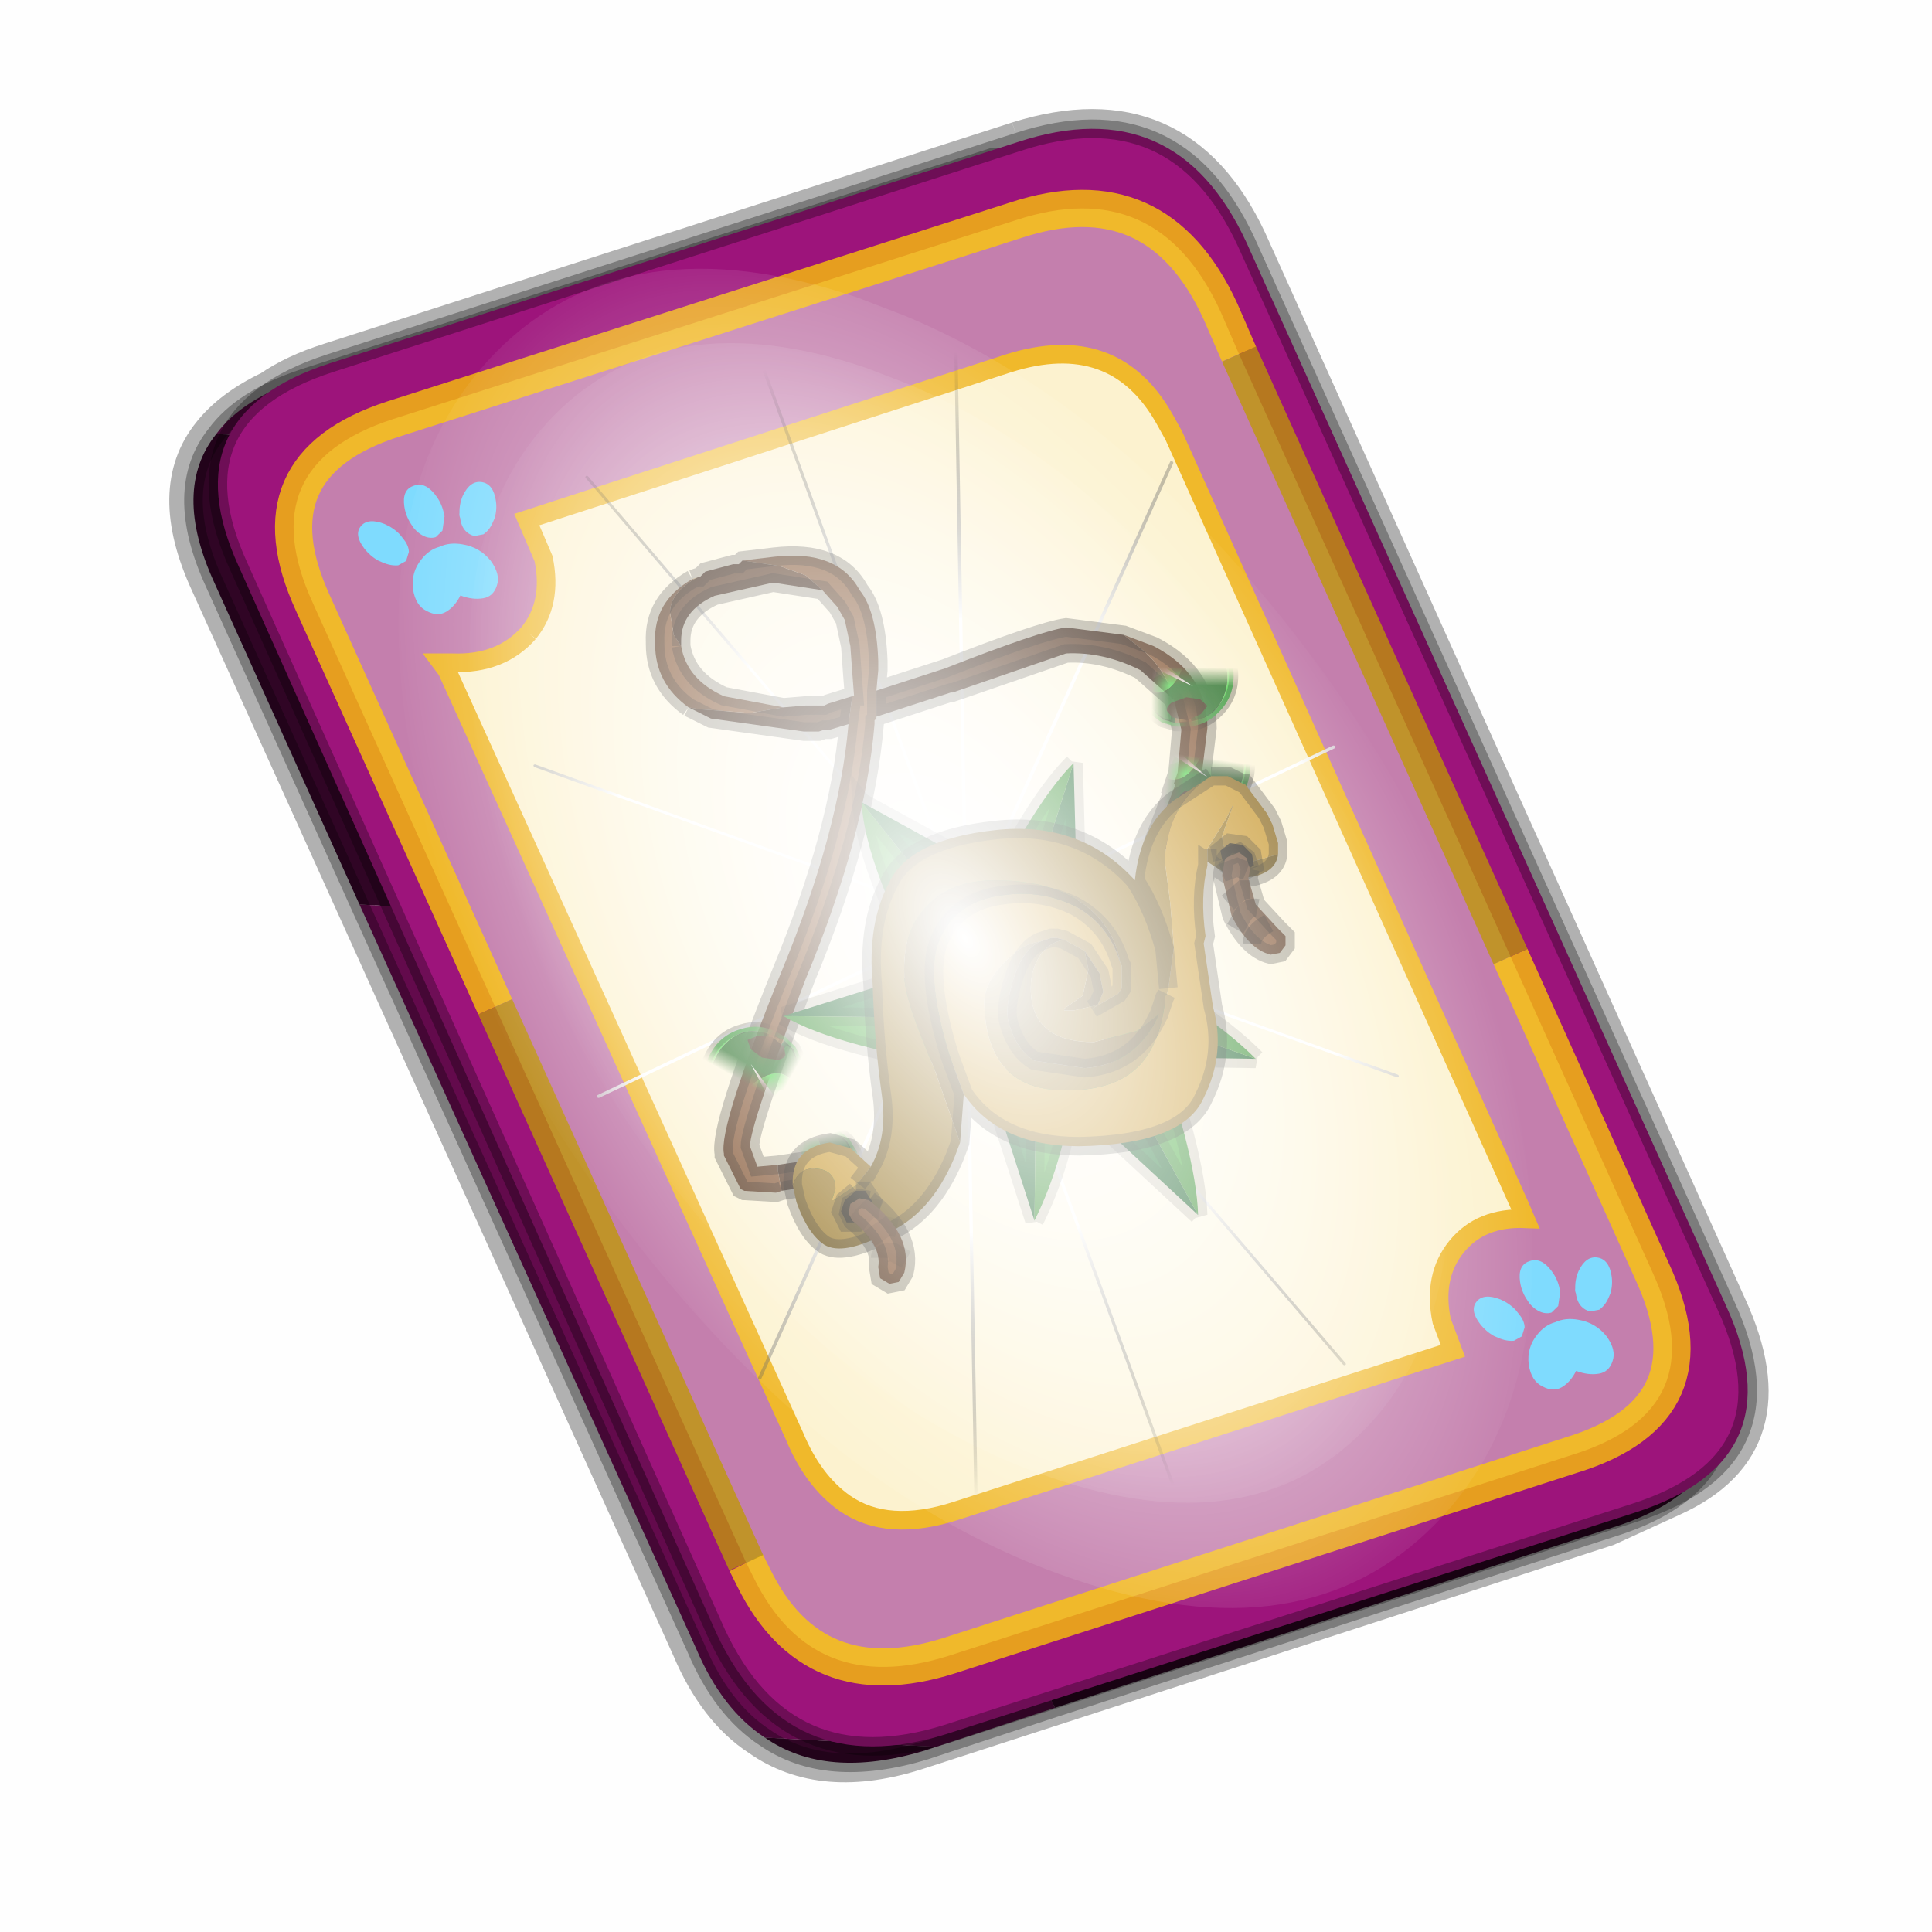 <?xml version='1.0' encoding='UTF-8'?>
<svg xmlns:xlink="http://www.w3.org/1999/xlink" xmlns="http://www.w3.org/2000/svg" version="1.1" width="60px" height="60px" viewBox="0.0 0.0 60.0 60.0"><defs><g id="c1"><path fill="#000000" fill-opacity="0.004" d="M0.0 0.0 L60.0 0.0 60.0 60.0 0.0 60.0 0.0 0.0"/></g><g id="c2"><path fill="none" stroke="#000000" stroke-width="1.0" stroke-opacity="0.302" d="M22.3 0.35 Q26.6 -1.0 28.5 3.05 L41.4 31.7 Q43.1 35.4 39.9 36.85 L38.15 37.65 19.65 43.65 Q17.05 44.5 15.35 43.3 14.2 42.55 13.5 40.9 L0.55 12.25 Q-0.6 9.75 0.6 8.25 1.15 7.55 2.2 7.05 2.85 6.6 3.8 6.3 L22.3 0.35"/><path fill="#300525" stroke="none" d="M25.55 0.9 Q26.9 1.6 27.8 3.55 L40.7 32.15 Q42.6 36.3 38.3 37.65 L23.3 42.5 13.15 21.4 4.6 20.9 0.7 12.25 Q-0.45 9.75 0.75 8.25 L29.8 9.75 25.55 0.9 M20.1 43.55 L19.8 43.65 Q17.15 44.45 15.5 43.3 L20.1 43.55"/><path fill="#630a4c" stroke="none" d="M23.3 42.5 L20.1 43.55 15.5 43.3 Q14.35 42.55 13.65 40.9 L4.6 20.9 13.15 21.4 23.3 42.5 M0.75 8.25 Q1.45 7.3 3.1 6.75 L21.65 0.8 25.55 0.9 29.8 9.75 0.75 8.25"/><path fill="none" stroke="#000000" stroke-width="0.5" stroke-opacity="0.302" d="M25.55 0.9 Q26.9 1.6 27.8 3.55 L40.7 32.15 Q42.6 36.3 38.3 37.65 L23.3 42.5 20.1 43.55 19.8 43.65 Q17.15 44.45 15.5 43.3 14.35 42.55 13.65 40.9 L4.6 20.9 0.7 12.25 Q-0.45 9.75 0.75 8.25 1.45 7.3 3.1 6.75 L21.65 0.8 25.55 0.9"/><path fill="#9d147b" stroke="none" d="M14.2 40.5 L1.35 11.8 Q-0.5 7.75 3.8 6.35 L22.3 0.4 Q26.55 -1.0 28.45 3.1 L41.35 31.7 Q43.25 35.85 38.9 37.25 L20.4 43.2 Q16.1 44.55 14.2 40.5"/><path fill="none" stroke="#000000" stroke-width="0.5" stroke-opacity="0.302" d="M14.2 40.5 L1.35 11.8 Q-0.5 7.75 3.8 6.35 L22.3 0.4 Q26.55 -1.0 28.45 3.1 L41.35 31.7 Q43.25 35.85 38.9 37.25 L20.4 43.2 Q16.1 44.55 14.2 40.5"/><path fill="#fcf2cf" stroke="none" d="M9.15 13.6 Q9.8 12.8 9.55 11.6 L9.1 10.55 22.05 6.35 Q24.9 5.45 26.25 7.85 L26.5 8.3 35.8 29.0 35.95 29.35 Q34.75 29.3 34.1 30.1 33.45 30.9 33.7 32.1 L34.0 32.9 20.65 37.2 Q18.8 37.8 17.65 37.0 16.8 36.4 16.3 35.2 L6.95 14.6 6.8 14.4 7.1 14.4 Q8.4 14.45 9.15 13.6"/><path fill="#c47fad" stroke="none" d="M8.25 23.65 L3.35 12.8 Q1.65 9.1 5.5 7.85 L22.25 2.5 Q26.05 1.25 27.75 4.95 L28.25 6.1 35.55 22.3 39.35 30.75 Q41.1 34.5 37.2 35.7 L20.45 41.1 Q16.8 42.25 15.2 39.0 L15.0 38.6 8.25 23.65 M9.15 13.6 Q8.4 14.45 7.1 14.4 L6.8 14.4 6.95 14.6 16.3 35.2 Q16.8 36.4 17.65 37.0 18.8 37.8 20.65 37.2 L34.0 32.9 33.7 32.1 Q33.45 30.9 34.1 30.1 34.75 29.3 35.95 29.35 L35.8 29.0 26.5 8.3 26.25 7.85 Q24.9 5.45 22.05 6.35 L9.1 10.55 9.55 11.6 Q9.8 12.8 9.15 13.6"/><path fill="none" stroke="#ffcc00" stroke-width="1.0" stroke-opacity="0.749" d="M8.25 23.65 L3.35 12.8 Q1.65 9.1 5.5 7.85 L22.25 2.5 Q26.05 1.25 27.75 4.95 L28.25 6.1 M35.55 22.3 L39.35 30.75 Q41.1 34.5 37.2 35.7 L20.45 41.1 Q16.8 42.25 15.2 39.0 L15.0 38.6"/><path fill="none" stroke="#bf9900" stroke-width="1.0" stroke-opacity="0.749" d="M28.25 6.1 L35.55 22.3 M15.0 38.6 L8.25 23.65"/><path fill="none" stroke="#f0b92b" stroke-width="0.5" d="M9.15 13.6 Q9.8 12.8 9.55 11.6 L9.1 10.55 22.05 6.35 Q24.9 5.45 26.25 7.85 L26.5 8.3 35.8 29.0 35.95 29.35 Q34.75 29.3 34.1 30.1 33.45 30.9 33.7 32.1 L34.0 32.9 20.65 37.2 Q18.8 37.8 17.65 37.0 16.8 36.4 16.3 35.2 L6.95 14.6 6.8 14.4 7.1 14.4 Q8.4 14.45 9.15 13.6"/></g><g id="c3"><path fill="#7fdbfe" stroke="none" d="M10.75 4.9 Q10.75 4.6 10.9 4.35 11.25 3.45 11.95 2.75 13.3 1.5 14.35 2.1 15.4 2.7 14.95 4.45 14.7 5.4 14.1 6.15 L13.75 6.5 Q13.1 7.15 12.35 7.35 L11.4 7.2 Q10.95 6.9 10.75 6.4 10.5 5.75 10.75 4.9 M7.5 5.9 Q7.0 5.85 6.6 5.5 6.05 5.0 5.8 4.15 L5.7 3.6 Q5.55 2.65 5.8 1.7 6.25 0.0 7.5 0.0 L7.6 0.0 Q8.85 0.0 9.3 1.7 9.55 2.65 9.4 3.6 L9.3 4.15 8.5 5.5 7.6 5.9 7.5 5.9 M4.35 4.9 Q4.6 5.75 4.35 6.4 L3.7 7.2 2.75 7.35 Q2.0 7.15 1.35 6.5 L1.0 6.15 Q0.4 5.4 0.15 4.45 -0.3 2.7 0.75 2.1 1.8 1.5 3.15 2.75 3.85 3.45 4.2 4.35 L4.35 4.9 M5.5 13.7 Q4.45 13.9 3.65 12.95 2.75 12.0 3.2 10.25 3.7 8.5 5.25 7.6 6.4 6.9 7.55 7.0 8.75 6.9 9.9 7.6 11.45 8.5 11.95 10.25 12.35 12.0 11.5 12.95 10.7 13.9 9.65 13.7 8.55 13.5 7.55 12.6 6.55 13.5 5.5 13.7"/></g><g id="c4"><g><use transform="matrix(1.0,0.0,0.0,1.0,0.0,0.0)" xlink:href="#c3"/></g></g><radialGradient gradientUnits="userSpaceOnUse" r="819.2" cx="0" cy="0" spreadMethod="pad" gradientTransform="matrix(0.091,0.0,0.0,0.091,0.6,3.4)" id="gradient1"><stop offset="0.0" stop-color="#ffffff"/><stop offset="1.0" stop-color="#ffffff" stop-opacity="0.0"/></radialGradient><g id="c5"><path stroke="none" fill="url(#gradient1)" d="M36.65 -54.65 Q60.05 -42.0 69.75 -17.95 80.55 8.9 68.0 34.1 55.45 59.35 26.8 68.2 -1.8 77.05 -29.7 64.3 -57.6 51.6 -68.45 24.75 -79.3 -2.05 -66.75 -27.25 L-66.7 -27.3 Q-54.1 -52.5 -25.5 -61.4 3.1 -70.2 31.0 -57.5 L36.65 -54.65"/></g><g id="c6"><g><use transform="matrix(1.0,0.0,0.0,1.0,0.0,0.0)" xlink:href="#c5"/></g></g><radialGradient gradientUnits="userSpaceOnUse" r="819.2" cx="0" cy="0" spreadMethod="pad" gradientTransform="matrix(0.209,0.0,0.0,0.177,67.15,107.2)" id="gradient2"><stop offset="0.357" stop-color="#ffffff"/><stop offset="0.671" stop-opacity="0.0"/></radialGradient><g id="c7"><path fill="none" stroke-linejoin="round" stroke-linecap="round" stroke="url(#gradient2)" stroke-width="0.5" d="M136.55 165.8 L68.6 106.0 68.4 106.0 118.25 201.5 M68.2 105.7 L68.25 105.8 68.25 105.75 68.2 105.7 0.0 45.7 M68.25 105.8 L68.3 105.85 68.3 105.8 68.25 105.75 49.95 0.05 M0.05 97.7 L68.15 105.95 68.25 105.85 68.25 105.8 M68.3 105.85 L68.25 105.85 68.3 106.0 68.3 105.85 68.3 105.8 68.35 105.8 68.3 105.8 86.6 18.35 M50.0 193.2 L68.3 106.0 68.15 105.95 18.25 151.55 M68.4 106.0 L68.3 106.0 86.55 211.5 M68.4 106.0 L68.3 105.85 M68.6 106.0 L68.35 105.8 118.25 60.15 M136.6 114.25 L68.6 106.0 M68.2 105.7 L18.25 10.05"/></g><g id="c8"><g><use transform="matrix(1.0,0.0,0.0,1.0,0.0,0.0)" xlink:href="#c7"/></g></g><g id="c9"><path fill="#ffca69" stroke="none" d="M13.55 12.15 L13.6 12.15 13.7 12.1 13.55 12.15 M14.8 11.75 L14.9 11.65 14.8 11.75"/><path fill="#825432" stroke="none" d="M13.6 12.15 L13.55 12.15 Q12.5 12.75 12.55 13.85 L12.55 13.9 Q12.55 14.95 13.45 15.6 L13.75 15.65 15.1 15.75 16.0 15.6 14.4 15.3 Q13.4 14.85 13.25 13.95 L13.05 13.65 12.95 13.05 Q12.95 12.55 13.6 12.15 M14.9 11.65 L15.9 11.8 16.6 12.05 17.05 12.45 17.45 12.9 17.65 13.25 17.8 13.95 17.85 14.65 17.9 15.3 17.85 15.3 17.75 16.05 Q17.5 18.95 15.95 22.7 14.25 26.9 14.4 27.6 L14.4 27.65 14.85 28.55 14.95 28.6 15.8 28.65 15.95 28.6 15.85 28.05 15.85 27.9 15.3 27.95 15.1 27.4 Q15.1 26.85 16.6 22.9 18.2 19.05 18.45 16.05 L18.45 15.95 18.5 15.9 18.5 15.85 18.5 15.15 18.55 14.6 18.55 14.35 Q18.5 13.0 18.05 12.45 17.45 11.35 15.75 11.55 L14.9 11.65 M25.15 13.65 L25.65 14.05 Q26.3 14.6 26.5 15.4 L26.7 16.2 26.6 17.35 26.5 17.65 26.55 17.65 25.95 19.2 25.9 19.45 26.65 19.35 27.2 17.8 27.4 16.15 Q27.4 14.7 25.95 13.95 L25.15 13.65"/><path fill="#543520" stroke="none" d="M13.7 12.1 L13.6 12.15 Q12.95 12.55 12.95 13.05 L13.05 13.65 13.25 13.95 13.25 13.8 Q13.25 13.0 14.15 12.6 L15.7 12.25 15.75 12.25 17.05 12.45 16.6 12.05 15.9 11.8 14.9 11.65 14.8 11.75 14.75 11.75 14.65 11.75 13.9 11.95 13.75 12.1 13.7 12.1 M16.0 15.6 L15.1 15.75 13.75 15.65 13.45 15.6 14.05 15.9 16.55 16.25 16.6 16.25 16.95 16.25 17.1 16.2 17.25 16.2 17.75 16.05 17.85 15.3 17.2 15.5 17.1 15.55 16.95 15.55 16.6 15.55 16.0 15.6 M18.5 15.15 L18.5 15.85 20.5 15.2 20.55 15.2 23.6 14.15 Q24.6 14.1 25.6 14.6 L26.5 15.4 Q26.3 14.6 25.65 14.05 L25.15 13.65 23.6 13.45 Q22.9 13.55 20.35 14.55 L18.5 15.15 M15.85 27.9 L15.85 28.05 15.95 28.6 17.2 28.4 17.2 27.7 15.85 27.9"/><path fill="none" stroke="#000000" stroke-width="0.5" stroke-opacity="0.302" d="M13.55 12.15 L13.7 12.1 13.75 12.1 13.9 11.95 14.65 11.75 14.75 11.75 14.8 11.75 14.9 11.65 15.75 11.55 Q17.45 11.35 18.05 12.45 18.5 13.0 18.55 14.35 L18.55 14.6 18.5 15.15 18.5 15.85 18.5 15.9 18.45 15.95 18.45 16.05 Q18.2 19.05 16.6 22.9 15.1 26.85 15.1 27.4 L15.3 27.95 15.85 27.9 17.2 27.7 M13.25 13.95 Q13.4 14.85 14.4 15.3 L16.0 15.6 16.6 15.55 16.95 15.55 17.1 15.55 17.2 15.5 17.85 15.3 17.9 15.3 17.85 14.65 17.8 13.95 17.65 13.25 17.45 12.9 17.05 12.45 15.75 12.25 15.7 12.25 14.15 12.6 Q13.25 13.0 13.25 13.8 L13.25 13.95 M13.45 15.6 Q12.55 14.95 12.55 13.9 L12.55 13.85 Q12.5 12.75 13.55 12.15 M15.95 28.6 L15.8 28.65 14.95 28.6 14.85 28.55 14.4 27.65 14.4 27.6 Q14.25 26.9 15.95 22.7 17.5 18.95 17.75 16.05 L17.85 15.3 M17.75 16.05 L17.25 16.2 17.1 16.2 16.95 16.25 16.6 16.25 16.55 16.25 14.05 15.9 13.45 15.6 M18.5 15.85 L18.45 15.95 M18.5 15.15 L20.35 14.55 Q22.9 13.55 23.6 13.45 L25.15 13.65 25.95 13.95 Q27.4 14.7 27.4 16.15 L27.2 17.8 26.65 19.35 25.9 19.45 25.95 19.2 26.55 17.65 26.5 17.65 26.6 17.35 26.7 16.2 26.5 15.4 25.6 14.6 Q24.6 14.1 23.6 14.15 L20.55 15.2 20.5 15.2 18.5 15.85 M17.2 28.4 L15.95 28.6"/><path fill="#17702c" stroke="none" d="M22.4 21.6 L23.75 21.85 23.8 21.75 23.9 20.8 23.8 17.1 22.4 21.55 22.4 21.6"/><path fill="#38a330" stroke="none" d="M22.4 21.6 L22.4 21.55 23.8 17.1 Q22.6 18.3 21.0 21.75 L22.0 21.9 22.25 21.55 22.4 21.6"/><path fill="none" stroke="#000000" stroke-width="0.5" stroke-opacity="0.153" d="M22.4 21.6 L22.4 21.55 23.8 17.1 23.9 20.8 23.8 21.75 23.75 21.85 M21.0 21.75 Q22.6 18.3 23.8 17.1"/><path fill="#38a330" stroke="none" d="M21.15 21.95 L21.1 21.9 18.1 18.15 Q18.2 19.95 20.1 23.35 L21.05 22.55 21.0 22.05 21.15 21.95"/><path fill="#17702c" stroke="none" d="M22.5 20.8 L22.45 20.75 21.65 20.1 18.1 18.15 21.1 21.9 21.15 21.95 22.5 20.8"/><path fill="none" stroke="#000000" stroke-width="0.5" stroke-opacity="0.153" d="M18.1 18.15 L21.65 20.1 22.45 20.75 22.5 20.8 M21.15 21.95 L21.1 21.9 18.1 18.15 Q18.2 19.95 20.1 23.35"/><path fill="#17702c" stroke="none" d="M20.7 24.0 L20.5 22.65 20.45 22.65 19.5 22.8 16.0 23.9 20.6 23.95 20.7 24.0"/><path fill="#38a330" stroke="none" d="M20.7 24.0 L20.6 23.95 16.0 23.9 Q17.45 24.75 21.2 25.3 21.45 24.45 21.1 24.35 L20.65 24.1 20.7 24.0"/><path fill="none" stroke="#000000" stroke-width="0.5" stroke-opacity="0.153" d="M20.7 24.0 L20.6 23.95 16.0 23.9 19.5 22.8 20.45 22.65 20.5 22.65 M21.2 25.3 Q17.45 24.75 16.0 23.9"/><path fill="#17702c" stroke="none" d="M24.8 23.65 L24.55 24.8 24.6 24.85 25.45 25.0 28.7 25.05 24.85 23.7 24.8 23.65"/><path fill="#38a330" stroke="none" d="M24.8 23.65 L24.85 23.7 28.7 25.05 Q27.65 24.0 26.2 23.25 L25.2 23.5 24.85 23.55 24.8 23.65"/><path fill="none" stroke="#000000" stroke-width="0.5" stroke-opacity="0.153" d="M24.8 23.65 L24.85 23.7 28.7 25.05 25.45 25.0 24.6 24.85 24.55 24.8 M26.2 23.25 Q27.65 24.0 28.7 25.05"/><path fill="#38a330" stroke="none" d="M24.9 25.1 L24.9 25.15 27.15 29.25 Q27.1 27.55 25.8 24.05 24.9 24.2 25.0 24.55 L25.0 25.0 24.9 25.1"/><path fill="#17702c" stroke="none" d="M23.8 25.9 L23.85 25.95 24.4 26.7 27.15 29.25 24.9 25.15 24.9 25.1 23.8 25.9"/><path fill="none" stroke="#000000" stroke-width="0.5" stroke-opacity="0.153" d="M27.15 29.25 L24.4 26.7 23.85 25.95 23.8 25.9 M24.9 25.1 L24.9 25.15 27.15 29.25 Q27.1 27.55 25.8 24.05"/><path fill="#17702c" stroke="none" d="M22.8 25.25 L21.65 25.4 21.65 25.45 21.75 26.3 22.75 29.4 22.8 25.3 22.8 25.25"/><path fill="#38a330" stroke="none" d="M22.8 25.25 L22.8 25.3 22.75 29.4 Q23.4 28.1 23.7 26.45 L23.15 25.6 22.95 25.25 22.8 25.25"/><path fill="none" stroke="#000000" stroke-width="0.5" stroke-opacity="0.153" d="M22.8 25.25 L22.8 25.3 22.75 29.4 21.75 26.3 21.65 25.45 21.65 25.4 M23.7 26.45 Q23.4 28.1 22.75 29.4"/></g><g id="c10"><path fill="#ffffff" stroke="none" d="M2.75 2.55 L2.65 2.95 2.75 3.05 2.85 3.55 2.7 3.85 2.8 4.0 Q1.2 6.8 0.0 6.8 -1.85 6.8 -3.95 5.35 -6.7 3.45 -6.7 0.45 -6.7 -0.95 -5.5 -2.2 -4.1 -3.65 -2.05 -3.65 0.4 -3.65 1.8 -1.95 2.65 -0.9 2.85 0.55 L1.45 0.55 Q0.9 1.45 1.5 2.4 L2.75 2.55"/><path fill="#ffffff" stroke="#ff0000" stroke-width="0.5" d="M2.75 2.55 L2.8 2.55 2.85 2.45 2.9 1.85 M2.75 2.55 L2.8 2.55 M2.75 2.55 L1.5 2.4 Q0.9 1.45 1.45 0.55 L2.85 0.55 Q2.65 -0.9 1.8 -1.95 0.4 -3.65 -2.05 -3.65 -4.1 -3.65 -5.5 -2.2 -6.7 -0.95 -6.7 0.45 -6.7 3.45 -3.95 5.35 -1.85 6.8 0.0 6.8 1.2 6.8 2.8 4.0 L2.7 3.85 2.85 3.55 2.75 3.05 2.65 2.95 2.75 2.55"/></g><g id="c11"><path fill="#4fd44c" stroke="none" d="M0.35 -0.8 L0.15 -1.15 -0.3 -1.3 -0.7 -1.15 -0.9 -0.8 -0.7 -0.4 -0.3 -0.25 Q0.0 -0.25 0.15 -0.4 L0.35 -0.8 M0.0 -1.5 Q1.15 -1.5 1.95 -0.75 L2.55 0.1 2.65 0.5 2.75 0.8 2.75 1.2 2.75 1.4 Q2.7 2.45 1.95 3.15 1.15 3.95 0.0 3.95 -1.15 3.95 -1.95 3.15 L-2.0 3.1 Q-2.75 2.3 -2.75 1.2 -2.75 0.1 -1.95 -0.75 L-1.9 -0.75 -0.8 -1.35 -0.35 -1.45 0.0 -1.5 M2.45 1.7 L2.5 1.35 2.55 0.8 2.4 0.2 2.4 0.15 Q1.65 -0.8 0.55 -1.15 1.5 0.15 0.05 0.95 -1.4 1.75 -2.3 0.5 -2.6 1.6 -2.1 2.45 -1.2 3.75 0.4 3.6 2.15 3.35 2.45 1.7"/><path fill="#ffffff" stroke="none" d="M0.35 -0.8 L0.15 -0.4 Q0.0 -0.25 -0.3 -0.25 L-0.7 -0.4 -0.9 -0.8 -0.7 -1.15 -0.3 -1.3 0.15 -1.15 0.35 -0.8"/><path fill="#bd954d" stroke="none" d="M2.55 0.8 L2.5 1.35 2.45 1.7 Q1.8 1.45 1.85 1.15 1.85 0.8 2.55 0.8"/><path fill="#2a7028" stroke="none" d="M2.55 0.8 Q1.85 0.8 1.85 1.15 1.8 1.45 2.45 1.7 2.15 3.35 0.4 3.6 -1.2 3.75 -2.1 2.45 -2.6 1.6 -2.3 0.5 -1.4 1.75 0.05 0.95 1.5 0.15 0.55 -1.15 1.65 -0.8 2.4 0.15 L2.4 0.2 2.55 0.8"/><path fill="none" stroke="#000000" stroke-width="0.5" stroke-opacity="0.302" d="M0.0 -1.5 L-0.35 -1.45 -0.8 -1.35 -1.9 -0.75 -1.95 -0.75 Q-2.75 0.1 -2.75 1.2 -2.75 2.3 -2.0 3.1 L-1.95 3.15 Q-1.15 3.95 0.0 3.95 1.15 3.95 1.95 3.15 2.7 2.45 2.75 1.4 L2.75 1.2 2.75 0.8 2.65 0.5 2.55 0.1 1.95 -0.75 Q1.15 -1.5 0.0 -1.5 M2.55 0.8 Q1.85 0.8 1.85 1.15 1.8 1.45 2.45 1.7"/><path fill="#42341f" stroke="none" d="M2.05 2.2 L1.6 2.55 1.25 2.15 1.15 1.4 1.45 0.6 Q1.7 0.3 1.9 0.35 L2.25 0.65 2.4 1.45 2.05 2.2"/><path fill="#ffffff" fill-opacity="0.302" d="M-0.35 -0.45 Q-0.25 -0.65 -0.3 -0.85 L-0.65 -1.05 -1.05 -1.0 -1.3 -0.65 -1.3 -0.2 -1.05 0.0 -0.6 -0.05 -0.35 -0.45 M-0.4 0.35 L-0.4 0.8 -0.7 0.5 -1.2 0.5 -1.65 0.25 -2.45 0.6 -1.85 0.0 -1.85 -0.8 -1.35 -1.55 -0.8 -1.75 Q-0.35 -2.0 -0.15 -2.65 L-0.2 -1.6 0.1 -1.25 Q0.3 -0.85 0.1 -0.4 0.0 0.05 -0.4 0.35"/><path fill="#ffffff" stroke="none" d="M-0.35 -0.45 L-0.6 -0.05 -1.05 0.0 -1.3 -0.2 -1.3 -0.65 -1.05 -1.0 -0.65 -1.05 -0.3 -0.85 Q-0.25 -0.65 -0.35 -0.45"/><path fill="#ffffff" stroke="none" d="M-0.8 -0.3 L-1.7 0.4 -0.95 -0.75 -1.6 -2.1 -0.75 -0.85 2.45 -3.85 -0.5 -0.55 0.55 1.75 -0.8 -0.3"/></g><g id="c12"><mask id="mask10"><use transform="matrix(1.0,0.0,0.0,1.0,0.0,0.0)" xlink:href="#c10"/></mask><g mask="url(#mask10)"><use transform="matrix(1.0,0.0,0.0,1.0,0.0,0.0)" xlink:href="#c11"/></g></g><g id="c13"><path fill="#c7962b" stroke="none" d="M29.3 19.55 L29.3 19.3 29.3 19.25 29.15 18.75 29.0 18.45 28.4 17.65 28.35 17.65 27.95 17.45 27.5 17.45 Q26.35 18.15 26.25 19.7 L26.4 20.85 26.5 22.05 26.35 23.15 26.3 23.35 26.3 23.3 26.25 23.4 26.25 23.6 Q26.1 24.65 25.6 25.2 24.95 25.9 23.6 25.9 21.45 25.9 21.4 23.55 21.4 22.95 22.05 22.35 22.45 21.95 22.9 21.9 L23.2 21.8 23.35 21.8 23.55 21.85 24.1 22.15 24.5 22.75 24.6 23.25 24.45 23.6 24.3 23.7 25.0 23.3 25.1 23.15 25.1 22.55 25.05 22.45 Q24.75 21.45 23.85 20.95 22.95 20.5 21.9 20.65 20.65 20.8 20.2 21.85 19.8 22.75 20.45 24.9 L20.5 25.05 20.85 26.0 Q21.8 27.4 23.95 27.4 26.75 27.35 27.3 26.1 27.9 24.9 27.55 23.65 L27.3 21.95 27.35 21.75 Q27.2 20.7 27.4 19.85 L27.4 19.75 27.4 19.4 27.9 18.6 28.1 18.2 27.8 19.05 Q27.8 19.75 28.6 19.75 L29.3 19.55 M18.35 27.95 L17.8 27.45 17.25 27.3 Q16.2 27.45 16.25 28.45 16.4 28.0 16.8 28.0 17.4 28.0 17.4 28.55 L17.3 28.85 17.35 28.85 17.95 28.45 18.0 28.4 18.35 27.95"/><path fill="#94711f" stroke="none" d="M29.3 19.55 L28.6 19.75 Q27.8 19.75 27.8 19.05 L28.1 18.2 27.9 18.6 27.4 19.4 27.4 19.75 28.1 20.2 28.65 20.15 Q29.25 20.0 29.3 19.55 M25.05 22.45 L25.1 22.55 25.1 23.15 25.0 23.3 24.3 23.7 24.45 23.6 23.8 23.75 23.55 23.75 23.55 23.7 24.05 23.35 24.2 22.65 24.1 22.15 23.55 21.85 Q23.2 21.9 22.95 22.2 22.65 22.6 22.65 23.15 22.65 24.6 24.35 24.6 L25.5 24.3 25.65 24.2 26.1 23.85 26.05 23.95 Q25.45 25.2 24.1 25.3 L22.75 25.1 Q22.25 24.8 22.05 24.05 21.95 23.65 22.2 22.85 22.45 22.1 22.9 21.9 22.45 21.95 22.05 22.35 21.4 22.95 21.4 23.55 21.45 25.9 23.6 25.9 24.95 25.9 25.6 25.2 26.1 24.65 26.25 23.6 L26.25 23.4 26.3 23.3 26.3 23.35 26.35 23.15 26.5 22.05 26.4 20.85 26.25 19.7 Q26.35 18.15 27.5 17.45 L26.5 18.1 Q25.6 18.8 25.45 20.25 24.0 18.65 21.7 18.9 19.4 19.15 18.85 20.3 18.25 21.4 18.4 23.05 18.45 24.65 18.65 26.05 18.8 27.15 18.35 27.95 L18.0 28.4 17.95 28.45 17.35 28.85 17.3 28.85 17.4 28.55 Q17.4 28.0 16.8 28.0 16.4 28.0 16.25 28.45 L16.35 28.9 Q16.65 29.75 17.1 30.05 17.6 30.35 18.75 29.75 19.95 29.25 20.6 27.7 L20.75 27.3 20.05 25.3 Q19.25 23.45 19.25 22.8 19.2 21.6 19.85 20.95 20.5 20.25 21.7 20.25 23.25 20.25 24.15 20.95 24.9 21.55 25.05 22.45 M26.25 23.4 L26.2 23.55 26.1 23.85 26.2 23.55 26.25 23.4 M25.45 20.25 Q25.95 21.0 26.25 22.1 L26.35 23.15 26.25 22.1 Q25.95 21.0 25.45 20.25"/><path fill="#705417" stroke="none" d="M20.85 26.0 L20.5 25.05 20.45 24.9 Q19.8 22.75 20.2 21.85 20.65 20.8 21.9 20.65 22.95 20.5 23.85 20.95 24.75 21.45 25.05 22.45 24.9 21.55 24.15 20.95 23.25 20.25 21.7 20.25 20.5 20.25 19.85 20.95 19.2 21.6 19.25 22.8 19.25 23.45 20.05 25.3 L20.75 27.3 20.85 26.0 M24.45 23.6 L24.6 23.25 24.5 22.75 24.1 22.15 24.2 22.65 24.05 23.35 23.55 23.7 23.55 23.75 23.8 23.75 24.45 23.6 M23.55 21.85 L23.35 21.8 23.2 21.8 22.9 21.9 Q22.45 22.1 22.2 22.85 21.95 23.65 22.05 24.05 22.25 24.8 22.75 25.1 L24.1 25.3 Q25.45 25.2 26.05 23.95 L26.1 23.85 25.65 24.2 25.5 24.3 24.35 24.6 Q22.65 24.6 22.65 23.15 22.65 22.6 22.95 22.2 23.2 21.9 23.55 21.85"/><path fill="none" stroke="#000000" stroke-width="0.5" stroke-opacity="0.302" d="M27.5 17.45 L27.95 17.45 28.35 17.65 28.4 17.65 29.0 18.45 29.15 18.75 29.3 19.25 29.3 19.3 29.3 19.55 Q29.25 20.0 28.65 20.15 L28.1 20.2 27.4 19.75 27.4 19.85 Q27.2 20.7 27.35 21.75 L27.3 21.95 27.55 23.65 Q27.9 24.9 27.3 26.1 26.75 27.35 23.95 27.4 21.8 27.4 20.85 26.0 L20.5 25.05 20.45 24.9 Q19.8 22.75 20.2 21.85 20.65 20.8 21.9 20.65 22.95 20.5 23.85 20.95 24.75 21.45 25.05 22.45 L25.1 22.55 25.1 23.15 25.0 23.3 24.3 23.7 24.45 23.6 24.6 23.25 24.5 22.75 24.1 22.15 23.55 21.85 23.35 21.8 23.2 21.8 22.9 21.9 Q22.45 22.1 22.2 22.85 21.95 23.65 22.05 24.05 22.25 24.8 22.75 25.1 L24.1 25.3 Q25.45 25.2 26.05 23.95 L26.1 23.85 26.2 23.55 26.25 23.4 26.3 23.3 M27.4 19.4 L27.4 19.75 M27.5 17.45 L26.5 18.1 Q25.6 18.8 25.45 20.25 24.0 18.65 21.7 18.9 19.4 19.15 18.85 20.3 18.25 21.4 18.4 23.05 18.45 24.65 18.65 26.05 18.8 27.15 18.35 27.95 L17.8 27.45 17.25 27.3 Q16.2 27.45 16.25 28.45 L16.35 28.9 Q16.65 29.75 17.1 30.05 17.6 30.35 18.75 29.75 19.95 29.25 20.6 27.7 L20.75 27.3 20.85 26.0 M26.35 23.15 L26.25 22.1 Q25.95 21.0 25.45 20.25 M18.35 27.95 L18.0 28.4"/><path fill="#31250b" stroke="none" d="M27.8 19.7 L28.05 19.95 28.4 20.0 28.65 19.85 28.6 19.55 28.35 19.3 28.0 19.25 27.75 19.45 27.8 19.7"/><path fill="none" stroke="#000000" stroke-width="0.5" stroke-opacity="0.302" d="M27.8 19.7 L28.05 19.95 28.4 20.0 28.65 19.85 28.6 19.55 28.35 19.3 28.0 19.25 27.75 19.45 27.8 19.7"/><path fill="#825432" stroke="none" d="M28.55 19.95 L28.45 19.65 28.25 19.5 28.0 19.6 Q27.85 19.65 27.85 19.8 L27.8 20.1 27.8 20.15 28.05 21.2 Q28.5 22.1 29.1 22.25 L29.35 22.2 29.5 22.0 29.5 21.75 29.3 21.55 28.7 20.9 28.5 20.2 28.55 19.95"/><path fill="none" stroke="#000000" stroke-width="0.5" stroke-opacity="0.302" d="M28.55 19.95 L28.5 20.2 28.7 20.9 29.3 21.55 29.5 21.75 29.5 22.0 29.35 22.2 29.1 22.25 Q28.5 22.1 28.05 21.2 L27.8 20.15 27.8 20.1 27.85 19.8 Q27.85 19.65 28.0 19.6 L28.25 19.5 28.45 19.65 28.55 19.95"/><path fill="none" stroke="#000000" stroke-width="0.5" stroke-opacity="0.302" d="M29.05 21.4 Q28.6 21.65 28.6 21.95"/><path fill="none" stroke="#000000" stroke-width="0.5" stroke-opacity="0.302" d="M28.55 20.5 L28.35 20.5 27.95 20.85"/><path fill="none" stroke="#000000" stroke-width="0.5" stroke-opacity="0.302" d="M28.75 21.0 Q28.5 20.95 28.35 21.2 L28.15 21.55"/><path fill="none" stroke="#000000" stroke-width="0.5" stroke-opacity="0.302" d="M28.45 20.0 L28.2 19.9 27.8 20.05"/><path fill="#31250b" stroke="none" d="M17.95 28.6 L17.65 28.85 17.55 29.15 17.7 29.45 18.0 29.45 18.25 29.25 18.4 28.9 18.2 28.6 17.95 28.6"/><path fill="none" stroke="#000000" stroke-width="0.5" stroke-opacity="0.302" d="M17.95 28.6 L17.65 28.85 17.55 29.15 17.7 29.45 18.0 29.45 18.25 29.25 18.4 28.9 18.2 28.6 17.95 28.6"/><path fill="#825432" stroke="none" d="M18.3 28.85 L18.05 28.8 17.8 28.95 17.75 29.2 17.85 29.4 Q18.65 30.05 18.55 30.65 L18.6 30.95 18.85 31.1 19.1 31.05 19.25 30.8 Q19.5 29.8 18.3 28.85"/><path fill="none" stroke="#000000" stroke-width="0.5" stroke-opacity="0.302" d="M18.3 28.85 Q19.5 29.8 19.25 30.8 L19.1 31.05 18.85 31.1 18.6 30.95 18.55 30.65 Q18.65 30.05 17.85 29.4 L17.75 29.2 17.8 28.95 18.05 28.8 18.3 28.85"/><path fill="none" stroke="#000000" stroke-width="0.5" stroke-opacity="0.102" d="M19.3 30.45 L18.95 30.25 Q18.6 30.25 18.6 30.4"/><path fill="none" stroke="#000000" stroke-width="0.5" stroke-opacity="0.102" d="M19.05 29.6 L18.8 29.55 18.3 29.9"/><path fill="none" stroke="#000000" stroke-width="0.5" stroke-opacity="0.102" d="M18.6 29.1 L18.35 29.05 18.15 29.25 17.95 29.5"/></g><g id="c14"><g><use transform="matrix(1.0,0.0,0.0,1.0,0.0,0.0)" xlink:href="#c2"/></g><g><use transform="matrix(0.239,-0.087,0.1,0.234,34.25,31.15)" xlink:href="#c4"/></g><g><use transform="matrix(0.239,-0.087,0.1,0.234,4.25,10.3)" xlink:href="#c4"/></g><g><use transform="matrix(0.141,-0.038,0.111,0.226,20.25,20.65)" filter="url(#filter9)" xlink:href="#c6"/></g><g><use transform="matrix(-0.155,0.051,0.084,0.147,22.6,2.3)" filter="url(#filter10)" xlink:href="#c8"/></g><g><use transform="matrix(1.0,0.0,0.0,1.0,0.0,0.0)" xlink:href="#c9"/></g><g><use transform="matrix(0.241,-0.432,-0.432,-0.241,15.75,25.85)" xlink:href="#c12"/></g><g><use transform="matrix(-0.07,0.491,0.491,0.07,26.6,17.1)" xlink:href="#c12"/></g><g><use transform="matrix(0.476,-0.132,0.132,0.476,16.55,27.5)" xlink:href="#c12"/></g><g><use transform="matrix(1.0,0.0,0.0,1.0,0.0,0.0)" xlink:href="#c13"/></g><g><use transform="matrix(-0.007,0.495,0.495,0.007,26.15,14.75)" xlink:href="#c12"/></g><g><use transform="matrix(0.163,-0.044,0.129,0.261,20.35,20.95)" filter="url(#filter17)" xlink:href="#c6"/></g></g><filter id="filter9"><feColorMatrix in="SourceGraphic" type="matrix" values="0.0 0.0 0.0 0.0 0.797 0.0 0.0 0.0 0.0 0.598 0.0 0.0 0.0 0.0 0.199 0.0 0.0 0.0 1.0 0.0" result="cxform"/><feComposite operator="in" in2="SourceGraphic" result="color-xform"/></filter><filter id="filter10"><feColorMatrix in="SourceGraphic" type="matrix" values="0.0 0.0 0.0 0.0 0.996 0.0 0.0 0.0 0.0 0.996 0.0 0.0 0.0 0.0 0.996 0.0 0.0 0.0 1.0 0.0" result="cxform"/><feComposite operator="in" in2="SourceGraphic" result="color-xform"/></filter><filter id="filter17"><feColorMatrix in="SourceGraphic" type="matrix" values="1.0 0.0 0.0 0.0 0.0 0.0 1.0 0.0 0.0 0.0 0.0 0.0 1.0 0.0 0.0 0.0 0.0 0.0 0.23 0.0" result="cxform"/><feComposite operator="in" in2="SourceGraphic" result="color-xform"/></filter></defs><g><g><use transform="matrix(1.0,0.0,0.0,1.0,0.0,0.0)" xlink:href="#c1"/></g><g><use transform="matrix(1.155,0.0,0.0,1.155,5.85,3.95)" xlink:href="#c14"/></g></g></svg>
